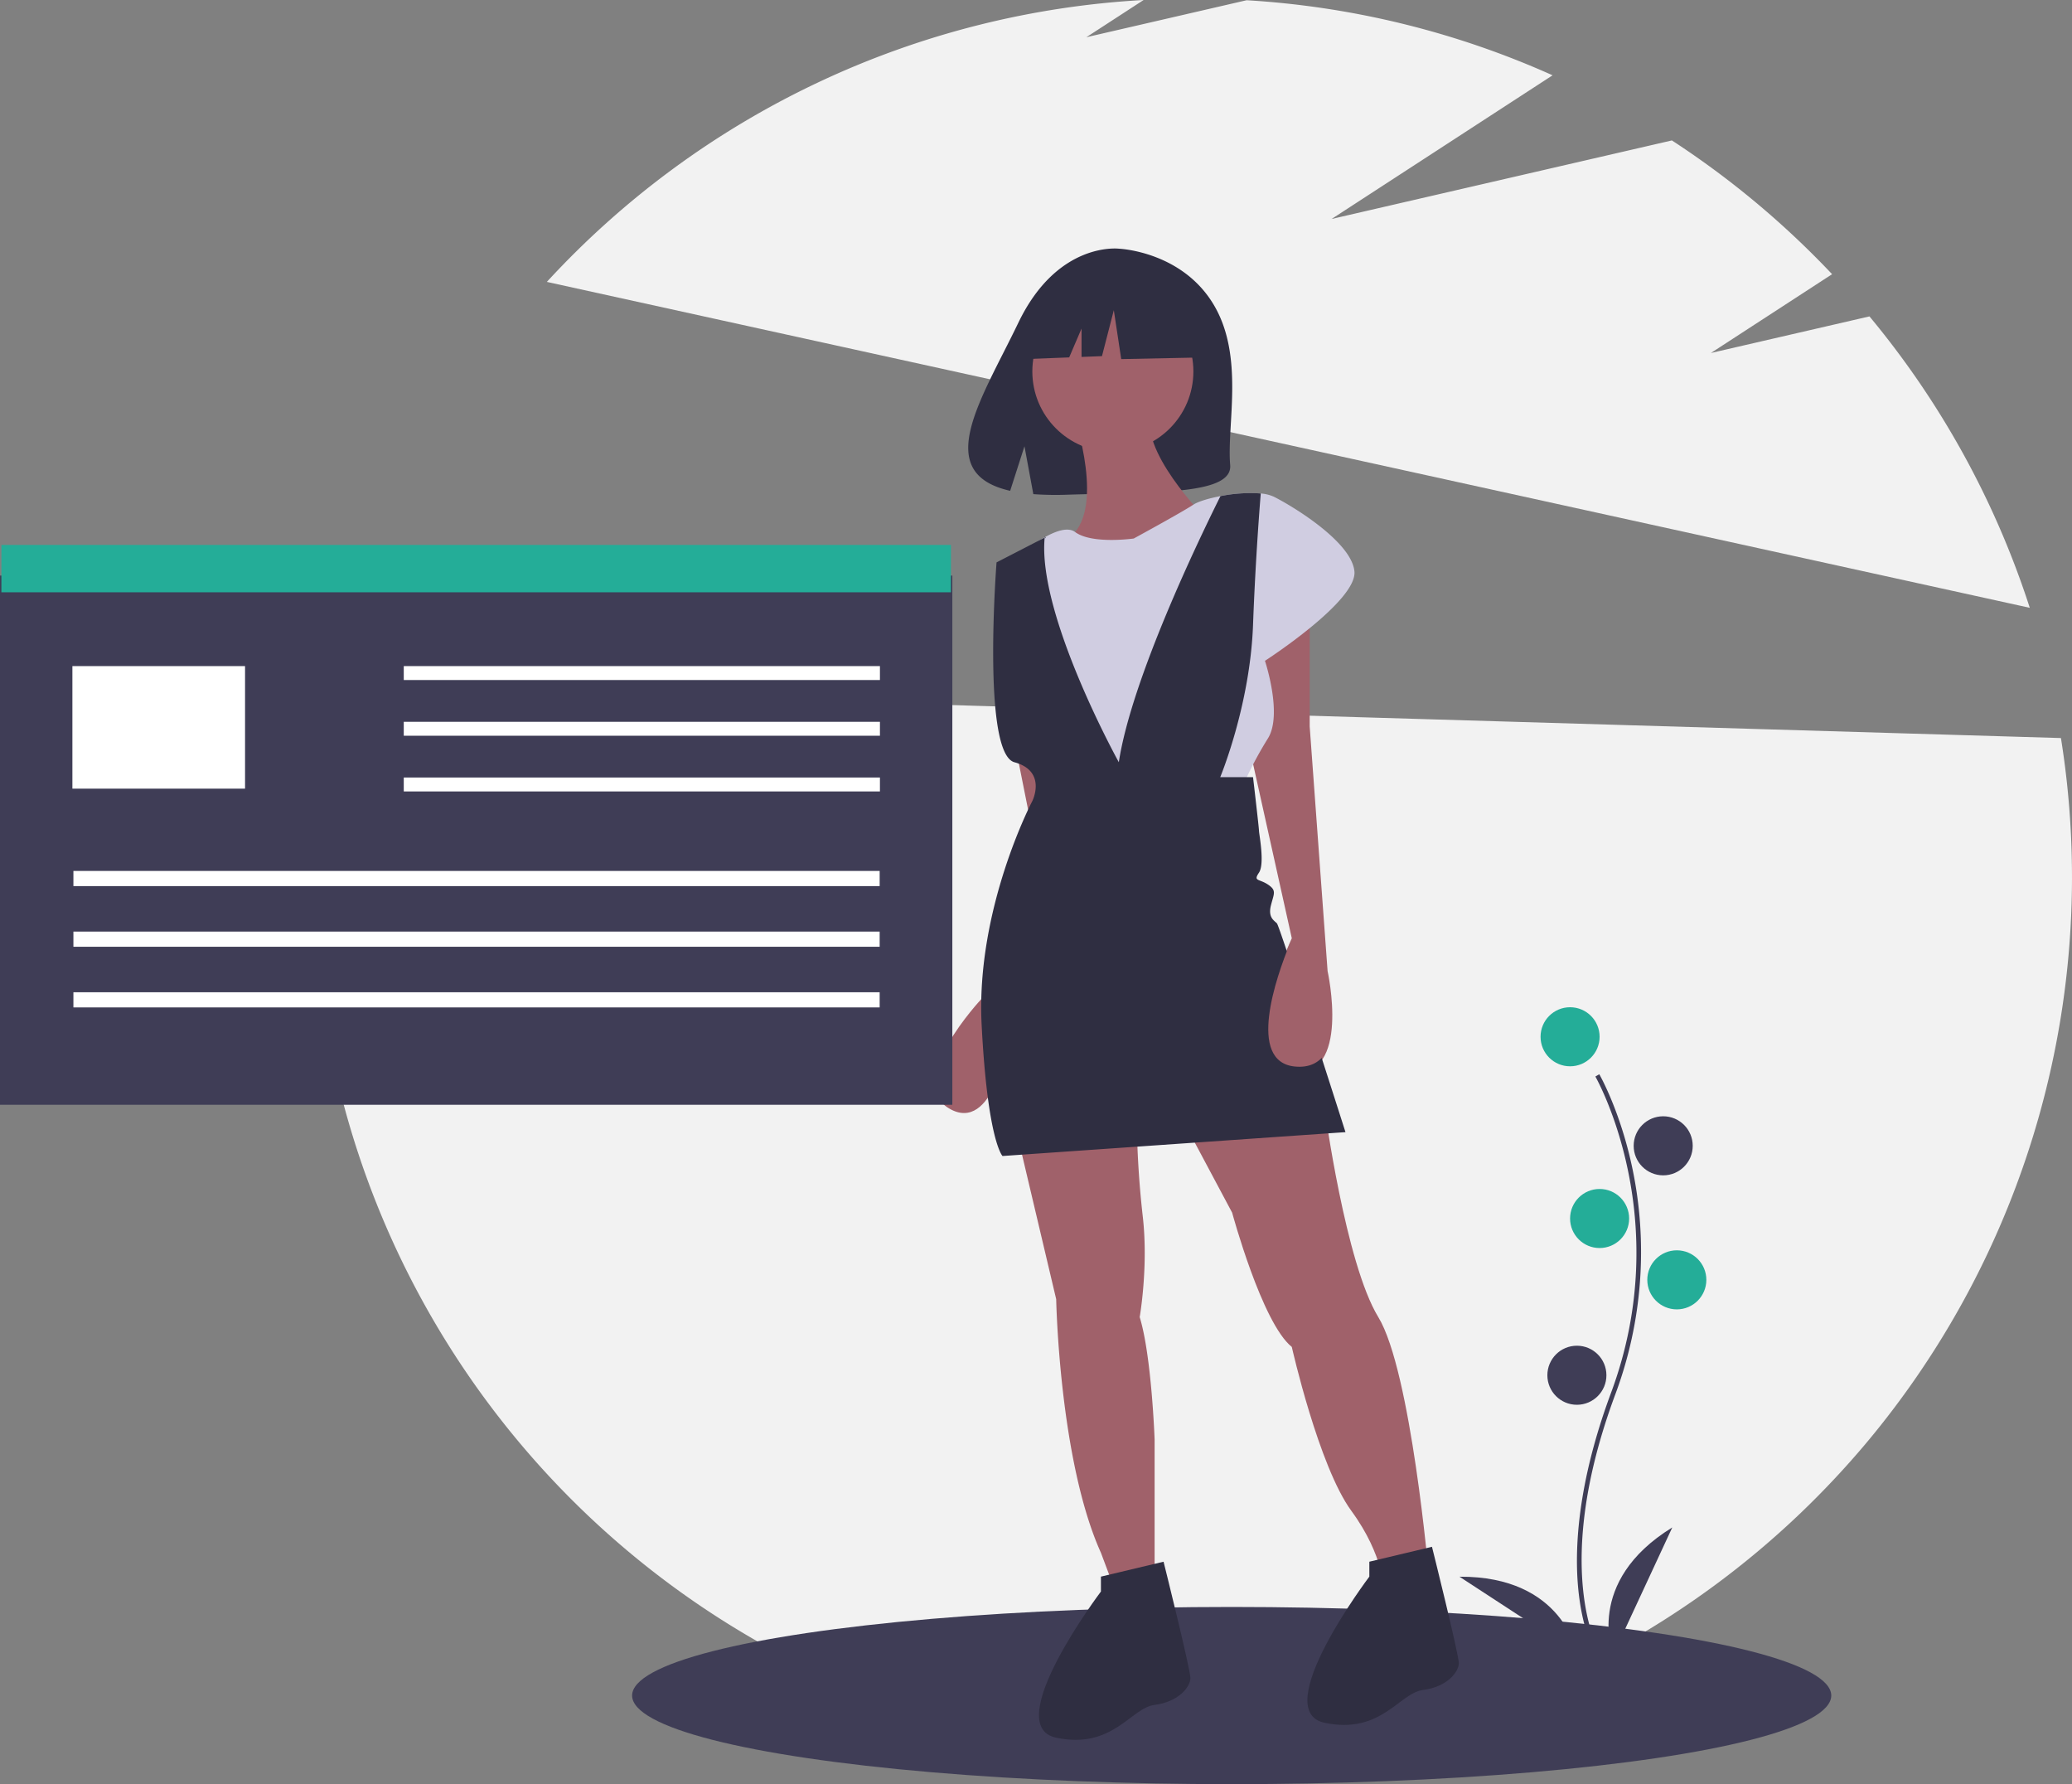 <svg id="bb877b2d-938e-4754-9097-83e1ea8b5049" data-name="Layer 1" xmlns="http://www.w3.org/2000/svg" width="912.323" height="785.393" viewBox="0 0 912.323 785.393"><rect x="0" y="0" width="912.323" height="785.393" fill="#808080" stroke="none"/><title>short_bio</title><path d="M966.98,196.584l-69.818,16.112,53.368-34.689A388.924,388.924,0,0,0,879.987,119.121L730.161,153.696l97.298-63.244a384.844,384.844,0,0,0-134.714-33.045l-70.584,16.289L647.381,57.304A385.952,385.952,0,0,0,384.621,181.396l652.95,143.47A386.235,386.235,0,0,0,966.98,196.584Z" transform="translate(-143.839 -57.304)" fill="#f2f2f2"/><path d="M1051.291,382.196l-759.96-22.58q-2.985,13.425-5.01,27.21a390.766,390.766,0,0,0,2.04,126.2q3.03,16.77,7.48,33a387.081,387.081,0,0,0,641.15,177.02,390.238,390.238,0,0,0,28.11-29.96,387.7,387.7,0,0,0,86.19-310.89Z" transform="translate(-143.839 -57.304)" fill="#f2f2f2"/><ellipse cx="542.323" cy="746.393" rx="264" ry="39" fill="#3f3d56"/><path d="M678.323,191.575c-14.018-23.685-41.75-24.789-41.75-24.789s-27.024-3.456-44.359,32.617c-16.158,33.623-38.459,66.087-3.59,73.958l6.298-19.603,3.9,21.062a136.429,136.429,0,0,0,14.919.255c37.341-1.206,72.903.353,71.758-13.047C683.976,244.215,691.81,214.365,678.323,191.575Z" transform="translate(-143.839 -57.304)" fill="#2f2e41"/><path d="M720.511,316.684V377.09l7.879,107.68s10.505,47.274-15.758,44.648,0-59.092,0-59.092l-18.384-82.729,5.253-56.466Z" transform="translate(-143.839 -57.304)" fill="#a0616a"/><path d="M590.507,383.656l7.879,39.395-22.464,74.062s-34.002,36.244-14.304,48.062,26.263-30.203,26.263-30.203l28.89-89.295-10.505-44.648Z" transform="translate(-143.839 -57.304)" fill="#a0616a"/><path d="M591.821,556.994l17.071,72.224s1.313,70.911,19.697,111.619l3.939,10.505,19.697-2.626v-57.779s-1.313-36.769-6.566-53.84c0,0,3.939-22.324,1.313-44.648a420.315,420.315,0,0,1-2.626-43.334Z" transform="translate(-143.839 -57.304)" fill="#a0616a"/><path d="M665.358,551.741l21.011,39.395s13.132,48.587,26.263,59.092c0,0,11.818,52.527,26.263,72.224S753.34,757.908,753.34,757.908l19.697-6.566s-7.879-90.608-22.324-114.245-23.637-91.922-23.637-91.922Z" transform="translate(-143.839 -57.304)" fill="#a0616a"/><circle cx="490.003" cy="163.52" r="35.455" fill="#a0616a"/><path d="M616.771,240.521s14.445,42.021-2.626,53.84,27.576,19.697,39.395,11.818S674.55,285.168,674.55,285.168s-30.203-30.203-23.637-47.274Z" transform="translate(-143.839 -57.304)" fill="#a0616a"/><path d="M700.813,348.2s7.879,23.637,1.313,34.142a168.556,168.556,0,0,0-9.31,17.071c-.788,1.668-1.195,2.626-1.195,2.626l-89.295,2.626L590.507,303.553a85.572,85.572,0,0,1,13.329-9.731c5.016-2.836,10.269-4.622,13.394-2.311,7.419,5.476,25.804,2.85,25.804,2.85s21.011-11.425,26.263-14.904c2.022-1.339,6.605-2.758,11.924-3.756a66.274,66.274,0,0,1,17.741-1.169,17.123,17.123,0,0,1,5.791,1.445c7.879,3.939,34.142,19.697,35.455,32.829S700.813,348.2,700.813,348.2Z" transform="translate(-143.839 -57.304)" fill="#d0cde1"/><path d="M736.269,555.681,585.255,566.186s-6.566-6.566-9.192-57.779,22.324-98.487,22.324-98.487,6.566-13.132-7.879-17.071-7.879-87.982-7.879-87.982L604.296,293.704c-.552,1.865-.263-2.022-.46.118-3.388,33.959,32.632,99.026,32.632,99.026,5.581-36.808,35.784-99.183,44.753-117.148a66.274,66.274,0,0,1,17.741-1.169c-.84,10.44-2.456,32.488-3.401,57.911-1.313,35.455-14.445,66.971-14.445,66.971H695.561s2.626,22.324,2.626,23.637,2.626,14.445,0,18.384,0,2.626,3.939,5.253,2.626,3.939,1.313,9.192,1.313,6.566,2.626,7.879S736.269,555.681,736.269,555.681Z" transform="translate(-143.839 -57.304)" fill="#2f2e41"/><path d="M656.166,744.776l-27.576,6.566v6.566s-44.648,59.092-19.697,64.345,32.829-13.132,43.334-14.445,15.758-7.879,15.758-11.818S656.166,744.776,656.166,744.776Z" transform="translate(-143.839 -57.304)" fill="#2f2e41"/><path d="M774.351,738.211l-27.576,6.566v6.566s-44.648,59.092-19.697,64.345,32.829-13.132,43.334-14.445,15.758-7.879,15.758-11.818S774.351,738.211,774.351,738.211Z" transform="translate(-143.839 -57.304)" fill="#2f2e41"/><path d="M713.945,526.791c6.456.646,10.682-1.733,13.397-5.675-5.354-16.62-11.62-35.941-15.695-48.072C705.87,487.186,692.664,524.663,713.945,526.791Z" transform="translate(-143.839 -57.304)" fill="#a0616a"/><path d="M668.186,189.292l-27.398-14.352-17.19,2.667a30.731,30.731,0,0,0-25.26,23.581l-3.214,14.197,19.487-.75,5.444-12.702v12.493l8.992-.346,5.219-20.223,3.262,21.527,31.965-.652Z" transform="translate(-143.839 -57.304)" fill="#2f2e41"/><path d="M846.308,785.218c-.229-.375-5.641-9.41-7.517-28.172-1.721-17.213-.614-46.227,14.433-86.698,28.506-76.671-6.569-138.533-6.928-139.149l1.73-1.004c.091.156,9.142,15.929,14.488,41.044a179.061,179.061,0,0,1-7.416,99.807c-28.457,76.54-7.301,112.773-7.084,113.131Z" transform="translate(-143.839 -57.304)" fill="#3f3d56"/><circle cx="691.323" cy="456.393" r="13" fill="#24ad98"/><circle cx="732.323" cy="504.393" r="13" fill="#3f3d56"/><circle cx="704.323" cy="536.393" r="13" fill="#24ad98"/><circle cx="738.323" cy="563.393" r="13" fill="#24ad98"/><circle cx="694.323" cy="605.393" r="13" fill="#3f3d56"/><path d="M854.161,785.696s-13-32,26-56Z" transform="translate(-143.839 -57.304)" fill="#3f3d56"/><path d="M838.173,785.116s-5.916-34.029-51.709-33.738Z" transform="translate(-143.839 -57.304)" fill="#3f3d56"/><rect y="253.374" width="419.323" height="232.957" fill="#3f3d56"/><rect x="0.613" y="239.887" width="418.097" height="20.844" fill="#24ad98"/><rect x="31.878" y="293.222" width="76.018" height="53.948" fill="#fff"/><rect x="177.783" y="293.222" width="209.661" height="6.13" fill="#fff"/><rect x="177.783" y="317.744" width="209.661" height="6.13" fill="#fff"/><rect x="177.783" y="342.266" width="209.661" height="6.13" fill="#fff"/><rect x="32.323" y="383.393" width="355" height="6.675" fill="#fff"/><rect x="32.323" y="410.094" width="355" height="6.675" fill="#fff"/><rect x="32.323" y="436.796" width="355" height="6.675" fill="#fff"/></svg>